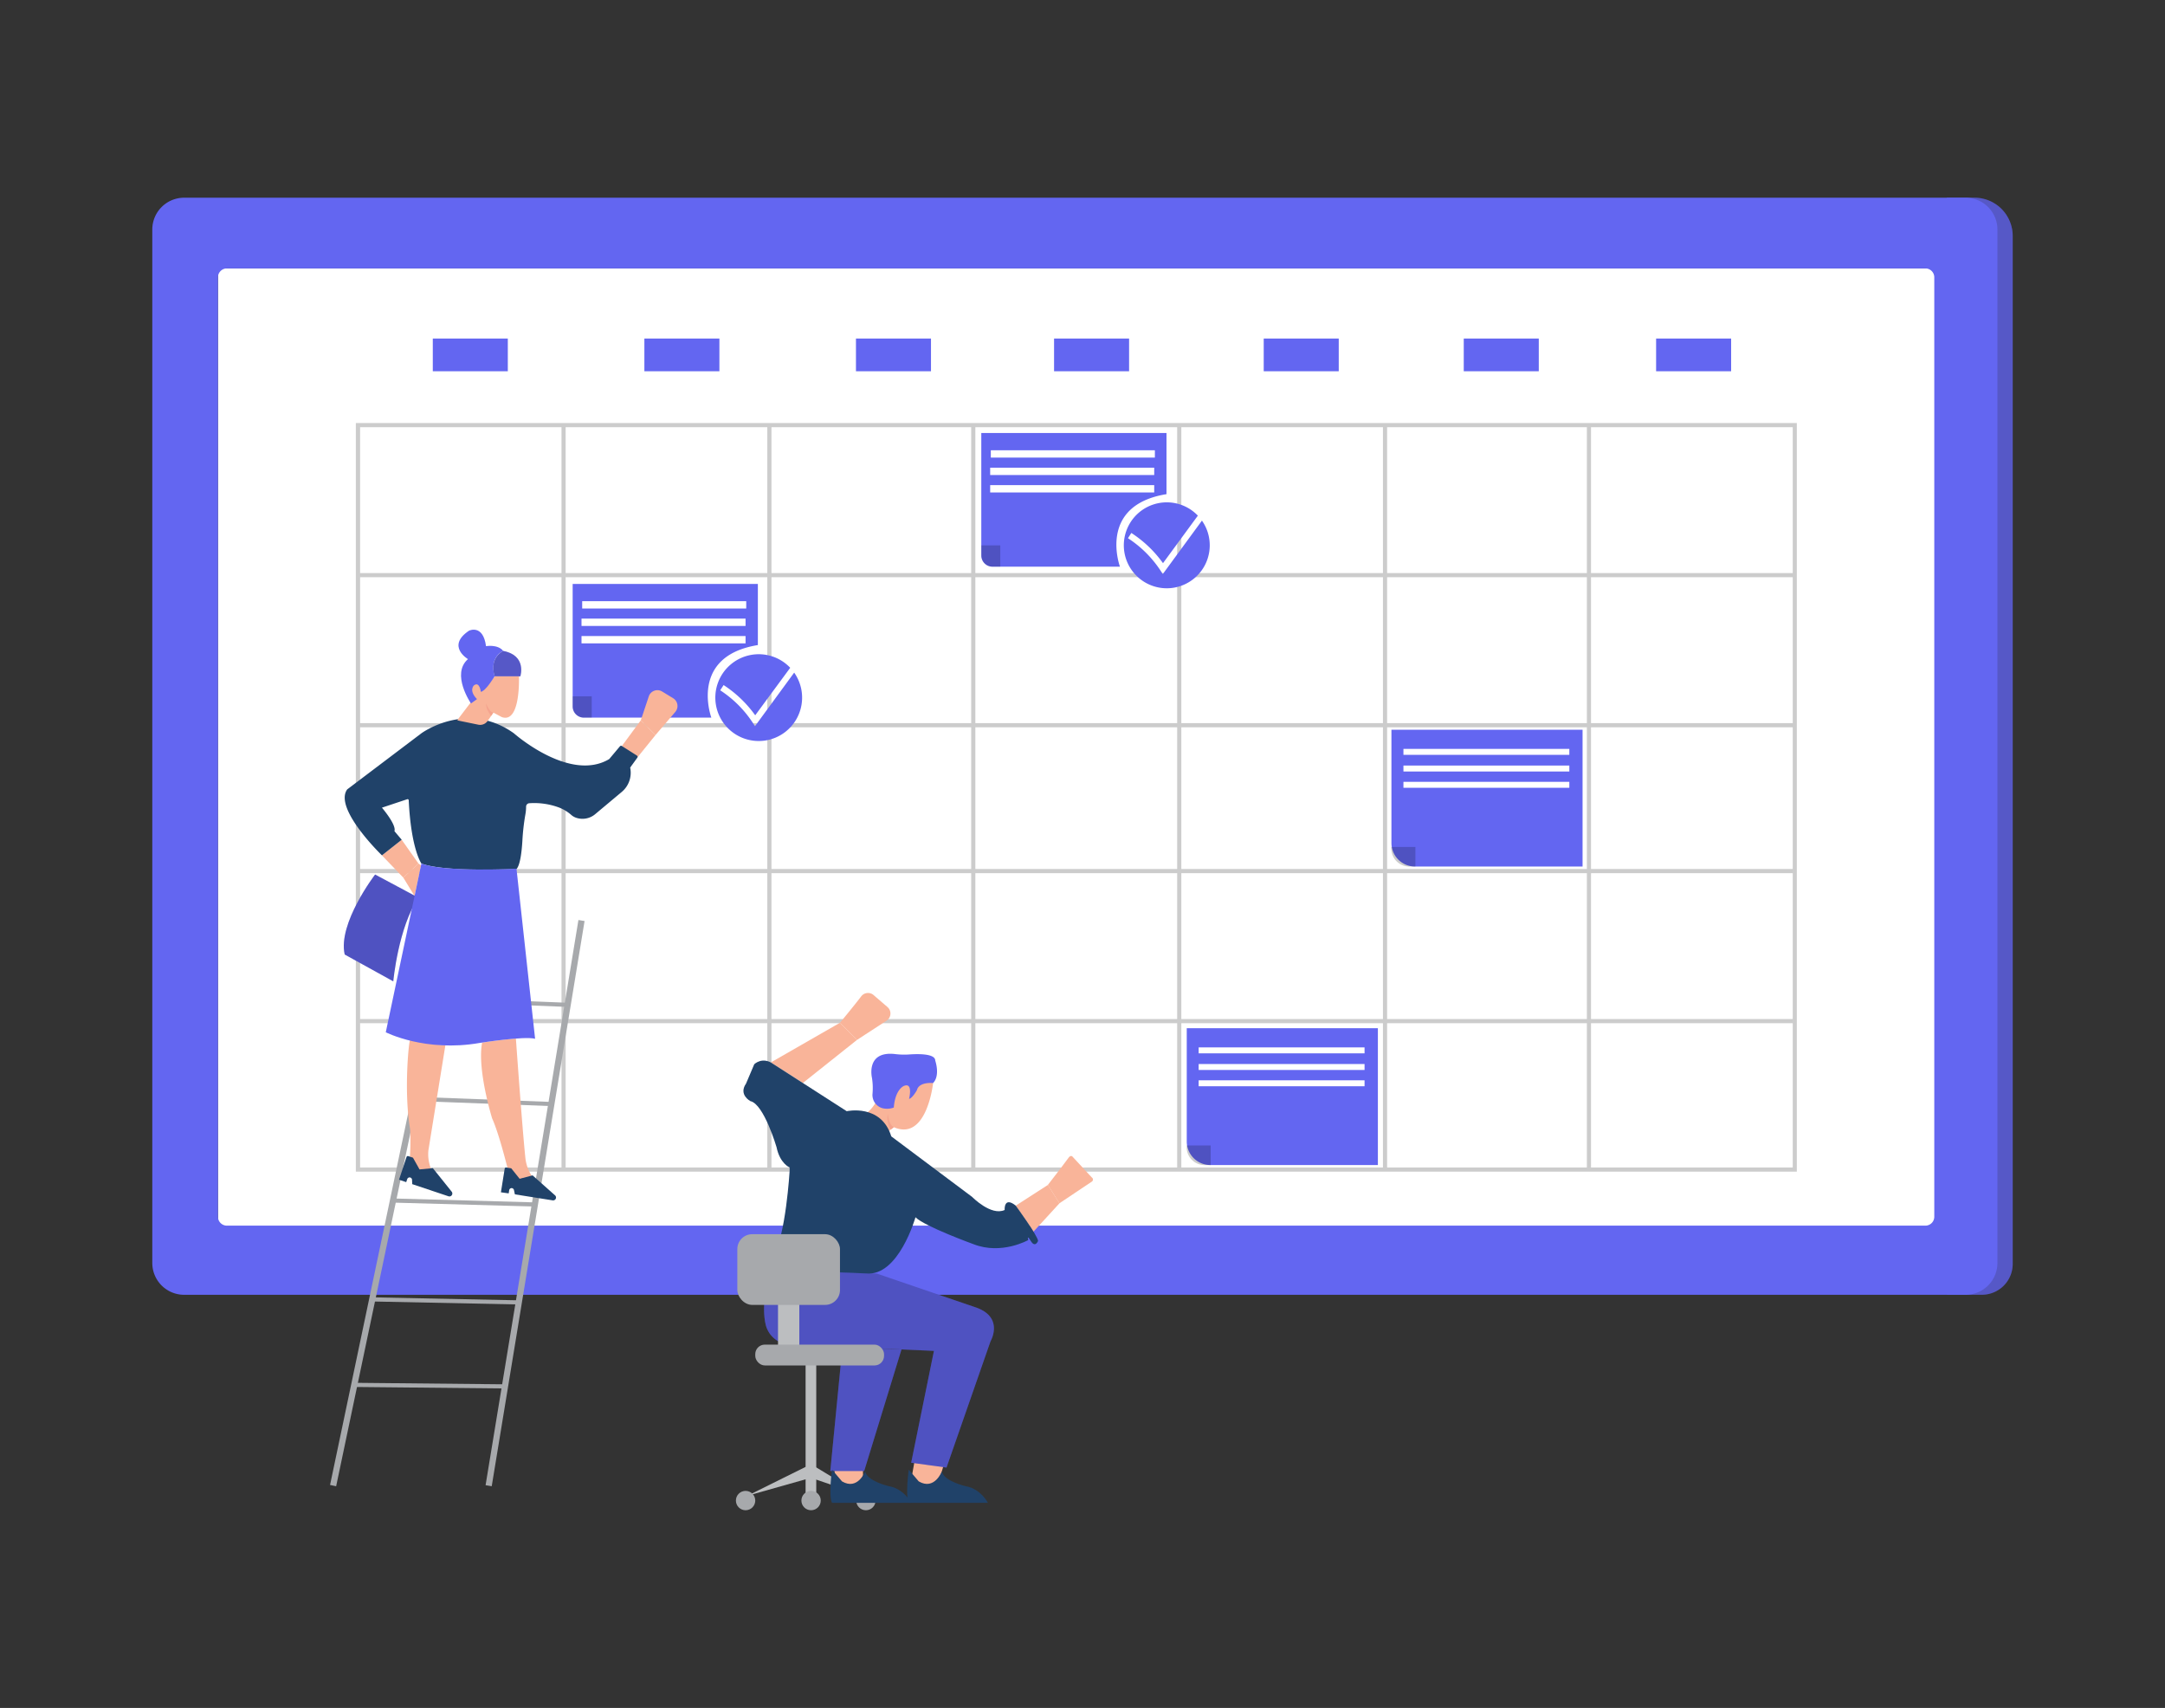 <svg xmlns="http://www.w3.org/2000/svg" id="abf9b4c8-0c7b-46df-8b3b-f7910b5f5d43" data-name="Layer 1" width="865.76" height="682.89" viewBox="0 0 865.76 682.89"><rect x="0" y="0" width="865.76" height="682.89" fill="#333333" stroke="none"/><polygon points="298.92 598.03 324.29 585.45 345.2 598.03 324.29 590.87 298.92 598.03" fill="#bcbec0"/><polygon points="366.01 582.56 364.38 591.74 374.56 595.21 378.13 583.27 366.01 582.56" fill="#f9b499"/><polygon points="333.19 584.42 334.44 593.66 345.2 593.86 344.95 581.4 333.19 584.42" fill="#f9b499"/><rect x="87.16" y="107.32" width="691.33" height="385.51" fill="#fff"/><path d="M718.53,468.46H142.3V169.14H718.53ZM144,466.8h572.9v-296H144Z" fill="#ccc"/><rect x="143.14" y="229.13" width="574.56" height="1.66" fill="#ccc"/><rect x="143.14" y="289.13" width="574.56" height="1.66" fill="#ccc"/><rect x="142.54" y="347.46" width="574.56" height="1.66" fill="#ccc"/><rect x="142.54" y="407.45" width="574.56" height="1.66" fill="#ccc"/><rect x="224.54" y="169.97" width="1.66" height="297.66" fill="#ccc"/><rect x="306.84" y="169.97" width="1.66" height="297.66" fill="#ccc"/><rect x="388.37" y="169.97" width="1.66" height="297.66" fill="#ccc"/><rect x="470.74" y="169.97" width="1.66" height="297.66" fill="#ccc"/><rect x="553.03" y="169.97" width="1.66" height="297.66" fill="#ccc"/><rect x="634.57" y="169.97" width="1.66" height="297.66" fill="#ccc"/><path d="M778.49,79.05h11.08a15.29,15.29,0,0,1,15.29,15.29v411a12.34,12.34,0,0,1-12.34,12.34h-14a0,0,0,0,1,0,0V79.05A0,0,0,0,1,778.49,79.05Z" fill="#6366f1"/><path d="M778.49,79.05h11.08a15.29,15.29,0,0,1,15.29,15.29v411a12.34,12.34,0,0,1-12.34,12.34h-14a0,0,0,0,1,0,0V79.05A0,0,0,0,1,778.49,79.05Z" fill="#231f20" opacity="0.2"/><path d="M786,79.05H73.63A12.73,12.73,0,0,0,60.9,91.78V505A12.73,12.73,0,0,0,73.63,517.7H786A12.73,12.73,0,0,0,798.75,505V91.78A12.73,12.73,0,0,0,786,79.05ZM773.5,486.48a3.56,3.56,0,0,1-3.56,3.57H90.73a3.57,3.57,0,0,1-3.57-3.57V110.89a3.57,3.57,0,0,1,3.57-3.57H769.94a3.56,3.56,0,0,1,3.56,3.57Z" fill="#6366f1"/><rect x="173.07" y="135.36" width="30" height="13.08" fill="#6366f1"/><rect x="257.68" y="135.36" width="30" height="13.08" fill="#6366f1"/><rect x="342.29" y="135.36" width="30" height="13.08" fill="#6366f1"/><rect x="421.51" y="135.36" width="30" height="13.08" fill="#6366f1"/><rect x="505.35" y="135.36" width="30" height="13.08" fill="#6366f1"/><rect x="585.34" y="135.36" width="30" height="13.08" fill="#6366f1"/><rect x="662.26" y="135.36" width="30" height="13.08" fill="#6366f1"/><path d="M303.06,257.92V233.47H229v49a4.46,4.46,0,0,0,4.46,4.46h51S275.35,262.4,303.06,257.92Z" fill="#6366f1"/><path d="M229,278.4h7.63v8.53h-3.08a4.55,4.55,0,0,1-4.55-4.55Z" opacity="0.2" fill="#000000"/><rect x="232.81" y="240.37" width="65.6" height="2.93" fill="#fff"/><rect x="232.54" y="254.31" width="65.6" height="2.93" fill="#fff"/><rect x="232.54" y="247.34" width="65.6" height="2.93" fill="#fff"/><path d="M317.58,268.94l-15.66,21.39-1-1.5a44.8,44.8,0,0,0-5.31-6.59A45.3,45.3,0,0,0,288,276l1.36-2.09A46.95,46.95,0,0,1,302,286L316,267a17.35,17.35,0,1,0,1.63,2Z" fill="#6366f1"/><path d="M480.67,208.12,465,229.51l-1-1.5a44.8,44.8,0,0,0-12.94-12.82l1.35-2.1a47.73,47.73,0,0,1,8.06,6.59,48.28,48.28,0,0,1,4.6,5.49l13.94-19a17.18,17.18,0,1,0,1.64,2Z" fill="#6366f1"/><path d="M466.47,197.58V173.13H392.41v49a4.45,4.45,0,0,0,4.45,4.45h51S438.76,202.06,466.47,197.58Z" fill="#6366f1"/><path d="M392.41,218.06H400v8.52H397a4.54,4.54,0,0,1-4.55-4.54Z" opacity="0.2" fill="#000000"/><rect x="396.22" y="180.03" width="65.6" height="2.93" fill="#fff"/><rect x="395.96" y="193.97" width="65.6" height="2.93" fill="#fff"/><rect x="395.96" y="187" width="65.6" height="2.93" fill="#fff"/><path d="M474.52,411.12H551a0,0,0,0,1,0,0v54.7a0,0,0,0,1,0,0H484a9.43,9.43,0,0,1-9.43-9.43V411.12A0,0,0,0,1,474.52,411.12Z" fill="#6366f1"/><path d="M474.52,458h9.62a0,0,0,0,1,0,0v7.84a0,0,0,0,1,0,0h-2.45a7.17,7.17,0,0,1-7.17-7.17V458A0,0,0,0,1,474.52,458Z" opacity="0.2" fill="#000000"/><rect x="479.33" y="418.78" width="66.34" height="2.38" fill="#fff"/><rect x="479.33" y="431.94" width="66.34" height="2.38" fill="#fff"/><rect x="479.33" y="425.43" width="66.34" height="2.38" fill="#fff"/><path d="M556.41,291.77h76.44a0,0,0,0,1,0,0v54.7a0,0,0,0,1,0,0h-67a9.43,9.43,0,0,1-9.43-9.43V291.77A0,0,0,0,1,556.41,291.77Z" fill="#6366f1"/><path d="M556.41,338.63H566a0,0,0,0,1,0,0v7.84a0,0,0,0,1,0,0h-2.45a7.17,7.17,0,0,1-7.17-7.17v-.67A0,0,0,0,1,556.41,338.63Z" opacity="0.2" fill="#000000"/><rect x="561.22" y="299.43" width="66.34" height="2.38" fill="#fff"/><rect x="561.22" y="312.6" width="66.34" height="2.38" fill="#fff"/><rect x="561.22" y="306.09" width="66.34" height="2.38" fill="#fff"/><rect x="43.39" y="482.12" width="226.15" height="2.49" transform="translate(-348.75 537.03) rotate(-78.13)" fill="#a7a9ac"/><rect x="99.47" y="479.8" width="229.01" height="2.49" transform="translate(-295.4 614.2) rotate(-80.67)" fill="#a7a9ac"/><rect x="199.7" y="374.22" width="1.66" height="53.02" transform="translate(-207.8 585.29) rotate(-87.74)" fill="#a7a9ac"/><rect x="191.98" y="412.71" width="1.66" height="55.4" transform="translate(-254.57 616.45) rotate(-87.84)" fill="#a7a9ac"/><rect x="184.72" y="452.56" width="1.66" height="56.42" transform="translate(-300.15 653.02) rotate(-88.42)" fill="#a7a9ac"/><rect x="177.26" y="490.87" width="1.66" height="58.59" transform="translate(-345.62 687.57) rotate(-88.83)" fill="#a7a9ac"/><rect x="171.09" y="524.06" width="1.66" height="59.99" transform="translate(-383.82 720.42) rotate(-89.43)" fill="#a7a9ac"/><path d="M390.12,522.71l-39.5-13.5-42.6-1.6s-4,12.72-1.84,22a10.45,10.45,0,0,0,9.7,8l57.59,2.51-9.1,44.73,14.13,1.93,17.62-50.54S401.7,526.67,390.12,522.71Z" fill="#6366f1"/><polygon points="332.03 588.16 345.58 588.16 360.49 539.57 336.88 538.54 332.03 588.16" fill="#6366f1"/><g opacity="0.2"><path d="M390.12,522.71l-39.5-13.5-42.6-1.6s-4,12.72-1.84,22a10.45,10.45,0,0,0,9.7,8l57.59,2.51-9.1,44.73,14.13,1.93,17.62-50.54S401.7,526.67,390.12,522.71Z" fill="#000000"/><polygon points="332.03 588.16 345.58 588.16 360.49 539.57 336.88 538.54 332.03 588.16" fill="#000000"/></g><rect x="311.12" y="519.42" width="8.52" height="19.12" fill="#bcbec0"/><rect x="322.15" y="543.43" width="4.26" height="54.6" fill="#bcbec0"/><circle cx="324.34" cy="599.97" r="3.87" fill="#a7a9ac"/><circle cx="298.15" cy="599.97" r="3.87" fill="#a7a9ac"/><circle cx="346.26" cy="599.97" r="3.87" fill="#a7a9ac"/><polygon points="406.19 482.05 419.05 473.77 423.67 481.11 413.28 492.45 406.19 482.05" fill="#f9b499"/><path d="M436.64,472.43l-13,8.68-4.62-7.34s5.22-6.69,8.28-10.87c.39-.53.92-.9,1.47-.56l7.81,8.42A1,1,0,0,1,436.64,472.43Z" fill="#f9b499"/><polygon points="308.24 424.8 335.9 408.93 342.66 415.82 321.06 433.01 308.24 424.8" fill="#f9b499"/><path d="M344.39,398.37c-3.09,4.05-8.49,10.56-8.49,10.56l6.76,6.89,11.87-7.73a3.41,3.41,0,0,0,.36-5.45l-5.56-4.79A3.41,3.41,0,0,0,344.39,398.37Z" fill="#f9b499"/><path d="M346,445.45a14.07,14.07,0,0,0,5.15-6.8l14.13-9.25,7.86,3.61s-2.45,23.44-15.71,17.68l-4.54,3.49Z" fill="#f9b499"/><polygon points="248.68 298.27 256.25 288.01 262.13 293.89 254.8 302.96 248.68 298.27" fill="#f9b499"/><path d="M259.44,278.44,256.25,288l5.88,5.88,7.92-9.24a3.64,3.64,0,0,0-.86-5.46l-4.42-2.7A3.63,3.63,0,0,0,259.44,278.44Z" fill="#f9b499"/><polygon points="152.73 342 161.28 350.9 167.34 345.26 160.63 335.76 152.73 342" fill="#f9b499"/><polygon points="165.78 358.25 168.37 346.02 167.34 345.26 161.28 350.9 165.78 358.25" fill="#f9b499"/><path d="M137.84,381.64l19.43,10.73s2-21.68,10.07-33.44L150,349.67S135,369.18,137.84,381.64Z" fill="#6366f1"/><path d="M137.84,381.64l19.43,10.73s2-21.68,10.07-33.44L150,349.67S135,369.18,137.84,381.64Z" opacity="0.2" fill="#000000"/><path d="M203.05,467.39c-1.22-4.82-3.94-15.15-6.25-20.21,0,0-6.08-19.55-4-30.32,0,0,9.47-1.41,13.5-1.61,0,0,2.5,35.34,3.78,47.6a16.28,16.28,0,0,0,3.1,8.07c1.7,2.27,4.18,4.77,7.3,5.72L206.19,471A5.22,5.22,0,0,1,203.05,467.39Z" fill="#f9b499"/><path d="M164,415.82c-.46-.11-2.61,20.43,0,35.64,0,0,.64,11.16-1,16.39,0,0,10.28,9.26,16.68,9.74,0,0-9.54-7.84-8.34-17.82L178.09,418A126.28,126.28,0,0,1,164,415.82Z" fill="#f9b499"/><path d="M168.52,345.26s-4.13-5.65-5.08-25.31a.44.44,0,0,0-.57-.4l-10.14,3.38s5.88,6.83,5,9.39l2.91,3.44-7.9,6.24s-19.43-18.71-13.9-26.37l29.69-22.45s18.24-13.37,36.95,0c0,0,22.27,19.77,38.13,10.33l4.29-5.11a.59.59,0,0,1,.79-.12l6,3.82a.6.6,0,0,1,.16.86L252,306.9h0a10,10,0,0,1-3.36,9.73l-10.55,8.83a7.89,7.89,0,0,1-7.93,1.42,6,6,0,0,1-1.61-.95,16.42,16.42,0,0,0-5-3.06,28.52,28.52,0,0,0-11.94-1.71,1.37,1.37,0,0,0-1.23,1.34,17.41,17.41,0,0,1-.28,3.1,88.64,88.64,0,0,0-1.21,10.67c-.27,4.44-.89,9.49-2.28,11.13C206.54,347.4,177.91,348.89,168.52,345.26Z" fill="#204269"/><path d="M197.8,270.41h10.28s2.72-8.32-6.84-10.15C201.24,260.26,195.48,262.79,197.8,270.41Z" fill="#6366f1"/><path d="M183,287.74l5.87-7.7-1.66-6.43,1.66-1.77,3.47,2.11.54,2.48,5-6h9.64s.78,19-6.87,16.28l-3.32-1.77L195,288.25a3.63,3.63,0,0,1-3.74,1.5l-8.14-1.67A.22.22,0,0,1,183,287.74Z" fill="#f9b499"/><path d="M190.74,279.53l-2.4,1.73s-8.09-11.71-1.21-17.73c0,0-8.8-5.17.42-11.36,0,0,5.6-2.75,6.81,6.19,0,0,4.65-.86,6.88,1.9,0,0-5.68,2.24-3.44,10.15,0,0-3.62,6-5.51,6.2,0,0-.51-4.3-2.75-2.58C189.54,274,187.3,276,190.74,279.53Z" fill="#6366f1"/><path d="M197.8,270.41h10.28s2.72-8.32-6.84-10.15C201.24,260.26,195.48,262.79,197.8,270.41Z" fill="#231f20" opacity="0.2"/><path d="M168.52,345.26l-14.25,67.47S170,420.81,191.81,417c0,0,18-2.85,22.17-1.66l-7.44-68S177.31,348.83,168.52,345.26Z" fill="#6366f1"/><path d="M159.57,471.68l3-9.09a.55.55,0,0,1,.69-.34l1.88.63,2.63,4.69,5.32-.5,7.54,9.4a1.18,1.18,0,0,1,.19,1.1h0a1.16,1.16,0,0,1-1.48.74l-14.49-4.85-.08-1.76a1,1,0,0,0-.78-.91h0a1,1,0,0,0-1.14.64l-.41,1.23Z" fill="#204269"/><path d="M200.31,476.72l1.51-9.46a.54.54,0,0,1,.62-.45l2,.31,3.36,4.2,5.16-1.38,9,8a1.16,1.16,0,0,1,.38,1h0a1.16,1.16,0,0,1-1.34,1l-15.1-2.4-.37-1.72a1,1,0,0,0-.91-.78h0a1,1,0,0,0-1,.83l-.2,1.28Z" fill="#204269"/><path d="M315.77,468.11s-1.55,26.33-6.59,34.08L308,507.61l38.34,1.55c13,1.35,19.75-22.46,19.75-22.46,3.68,3.68,23.23,10.77,23.23,10.77,11.23,4.39,21.88-1.67,21.88-1.67s-.77-2.52,1,.38,2.91,0,2.91,0c0-1.93-8.91-14.13-8.91-14.13-4.84-3.87-4.45,1.74-4.45,1.74-5.43,2.52-13-5.23-13-5.23l-32.33-24.2c-4.07-13.17-17.82-10.07-17.82-10.07l-29.23-18.78c-4.46-3.29-7.75,0-7.75,0l-3.29,7.75c-3.1,4.45,1.74,7,1.74,7,5.42,1.16,10.46,18.39,10.46,18.39,1.35,6.58,5.23,8.13,5.23,8.13" fill="#204269"/><path d="M357.42,442.83a7.79,7.79,0,0,1-4.52.27,5.5,5.5,0,0,1-4-5.7,25.92,25.92,0,0,0-.21-6.43s-2.61-10.89,9.29-9.52a28.88,28.88,0,0,0,5.34.17c3.94-.29,10.67-.37,10.67,2.43,0,0,2.09,5.95-.87,9,0,0-5.59-.65-6.46,2.84,0,0-1.74,3.14-3.14,3.49,0,0,1.7-6.63-1.94-5.23C361.59,434.11,358,435.33,357.42,442.83Z" fill="#6366f1"/><rect x="294.85" y="493.47" width="41.05" height="28.27" rx="5.94" fill="#a7a9ac"/><rect x="302.02" y="537.62" width="51.5" height="8.33" rx="3.81" fill="#a7a9ac"/><path d="M395.05,600.87s-2.91-5.67-8.89-6.64c0,0-8.74-2-9.52-5.92,0,0-2.93,7.7-9.24,4l-4-4.69s-1.46,10.52,0,13.27Z" fill="#204269"/><path d="M364.38,600.87s-2.91-5.67-8.9-6.64c0,0-8.74-2-9.52-5.92,0,0-2.93,7.7-9.24,4l-4-4.69s-1.46,10.52,0,13.27Z" fill="#204269"/><path d="M197.25,284.92l-.87,1.27s-2.2-2.49-2-4.93C194.35,281.26,195.71,284.7,197.25,284.92Z" fill="#f4a48e"/><path d="M357.42,450.69l-1.22.94a8.64,8.64,0,0,1-1.15-6.39S355.19,449.4,357.42,450.69Z" fill="#f4a48e"/></svg>